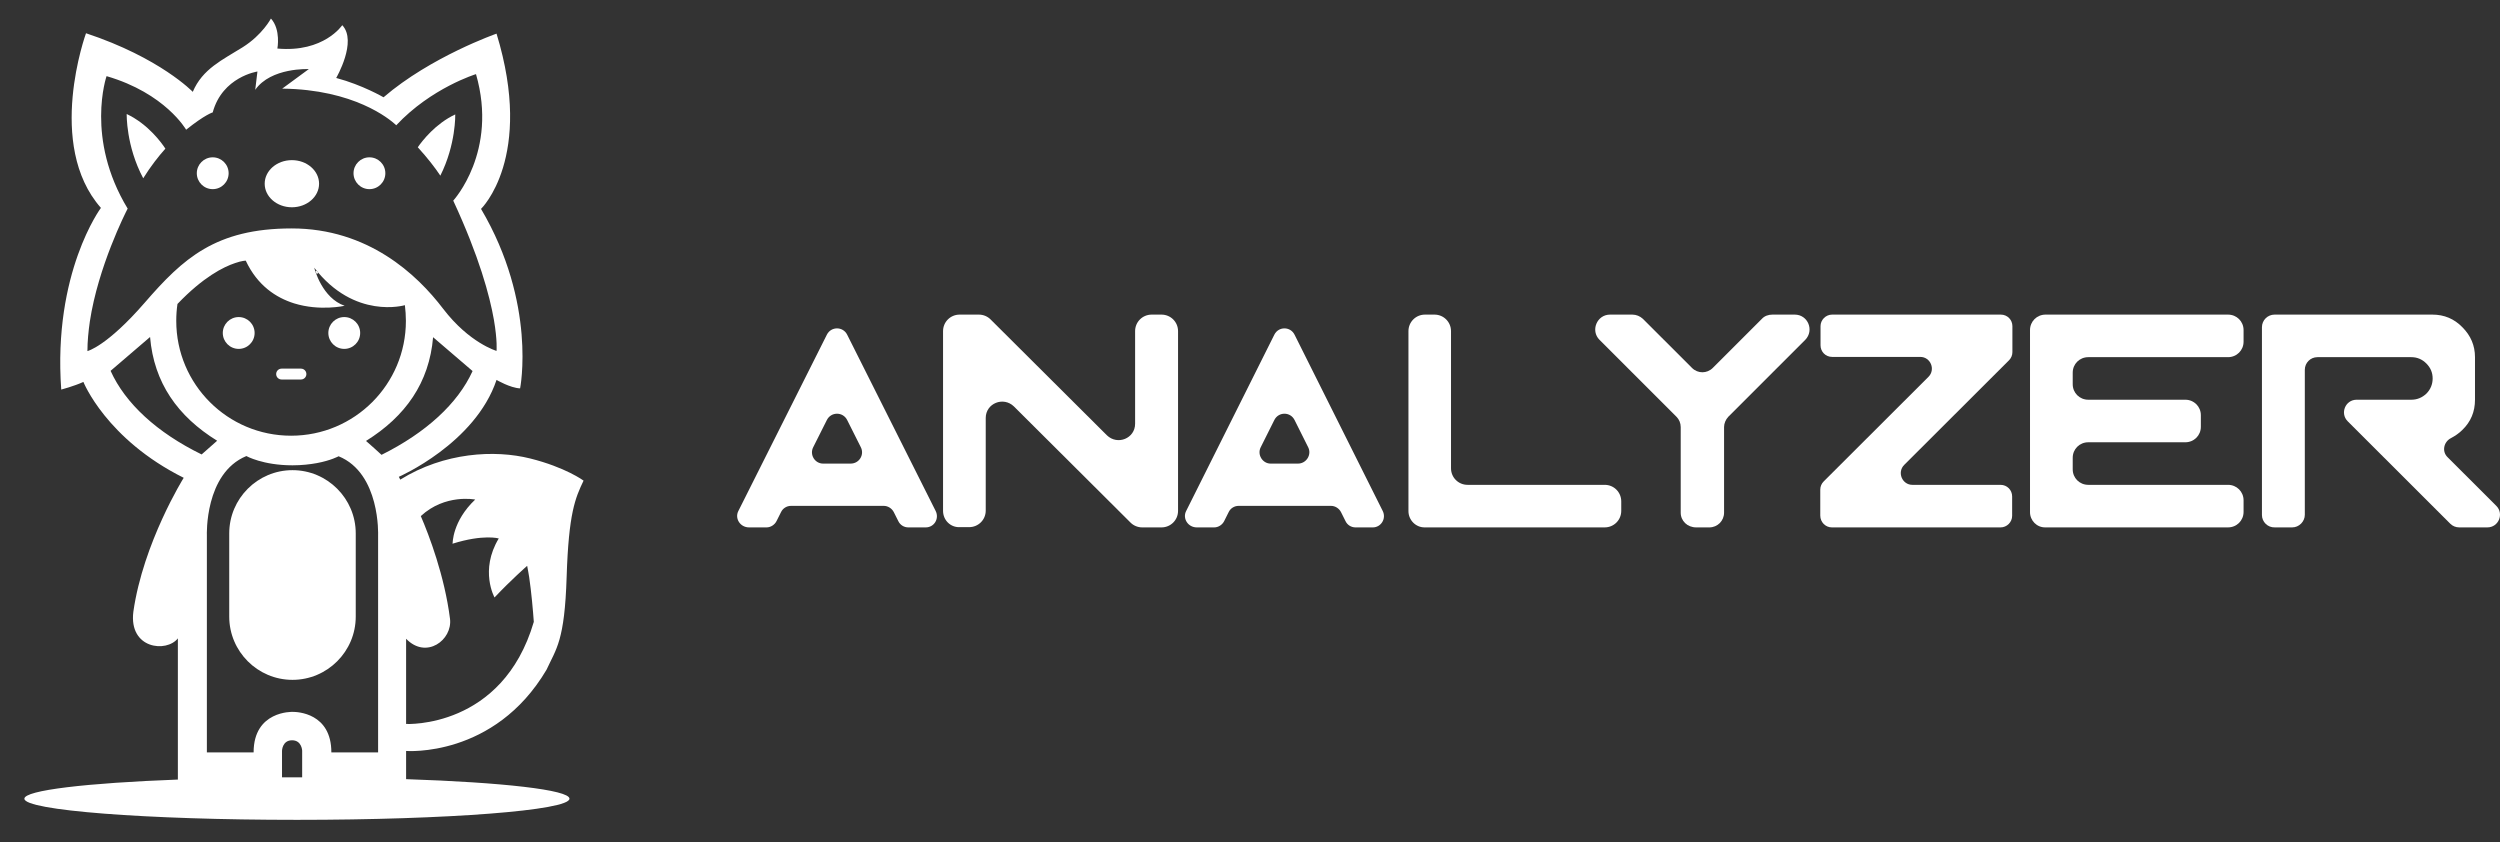 <svg width="3266" height="1100" xmlns="http://www.w3.org/2000/svg" xmlns:xlink="http://www.w3.org/1999/xlink" overflow="hidden"><rect width="100%" height="100%" fill="#333333" stroke="none"/><defs><clipPath id="clip0"><rect x="606" y="557" width="3266" height="1100"/></clipPath><clipPath id="clip1"><rect x="606" y="556" width="800" height="1101"/></clipPath><clipPath id="clip2"><rect x="606" y="556" width="800" height="1101"/></clipPath><clipPath id="clip3"><rect x="606" y="556" width="800" height="1101"/></clipPath></defs><g clip-path="url(#clip0)" transform="translate(-606 -557)"><path d="M1838 1224.4 1838 989.596C1838 977.598 1847.64 968 1859.68 968L1884.81 968C1890.66 968 1896.16 970.399 1899.95 974.17L2052.07 1125.68C2065.84 1139.05 2088.9 1129.8 2088.9 1110.6L2088.9 989.596C2088.9 977.598 2098.54 968 2110.58 968L2123.32 968C2135.36 968 2145 977.598 2145 989.596L2145 1224.4C2145 1236.4 2135.36 1246 2123.32 1246L2098.19 1246C2092.34 1246 2086.84 1243.6 2083.05 1239.83L1930.58 1087.98C1916.82 1074.61 1893.76 1083.86 1893.76 1103.06L1893.76 1224.06C1893.76 1236.06 1884.12 1245.66 1872.07 1245.66L1859.34 1245.66C1847.64 1246 1838 1236.4 1838 1224.4Z" fill="#FFFFFF" fill-rule="evenodd"/><path d="M2446 1224.71 2446 989.622C2446 977.61 2455.61 968 2467.62 968L2479.98 968C2491.99 968 2501.6 977.61 2501.6 989.622L2501.6 1168.77C2501.6 1180.78 2511.21 1190.39 2523.22 1190.39L2702.38 1190.39C2714.39 1190.39 2724 1200 2724 1212.02L2724 1224.37C2724 1236.38 2714.39 1245.99 2702.38 1245.99L2467.62 1245.99C2455.61 1246.34 2446 1236.38 2446 1224.71Z" fill="#FFFFFF" fill-rule="evenodd"/><path d="M2801.68 1226.78 2801.68 1114.89C2801.68 1109.75 2799.62 1104.94 2796.19 1101.51L2695.6 1000.95C2683.59 988.936 2692.17 968 2709.33 968L2738.51 968C2743.66 968 2748.47 970.059 2752.24 973.491L2816.44 1037.67C2823.99 1045.22 2836.01 1045.22 2843.56 1037.67L2907.76 973.491C2911.19 969.716 2916.34 968 2921.49 968L2950.67 968C2967.83 968 2976.41 988.593 2964.4 1000.95L2863.81 1101.51C2860.38 1105.28 2858.32 1110.09 2858.32 1114.89L2858.32 1226.78C2858.32 1237.42 2849.74 1246 2839.1 1246L2821.93 1246C2810.26 1246 2801.68 1237.42 2801.68 1226.78Z" fill="#FFFFFF" fill-rule="evenodd"/><path d="M2984 1230.56 2984 1196.58C2984 1192.46 2985.72 1188.68 2988.47 1185.94L3125.32 1049.34C3134.94 1039.73 3128.07 1023.26 3114.66 1023.26L2999.47 1023.26C2990.88 1023.26 2984.34 1016.39 2984.34 1008.16L2984.34 983.101C2984.34 974.864 2991.22 968 2999.47 968L3219.87 968C3228.47 968 3235 974.864 3235 983.101L3235 1017.08C3235 1021.2 3233.28 1024.97 3230.53 1027.72L3093.68 1164.32C3084.06 1173.93 3090.93 1190.4 3104.34 1190.4L3219.53 1190.4C3228.12 1190.4 3234.66 1197.26 3234.66 1205.5L3234.66 1230.9C3234.66 1239.14 3227.78 1246 3219.53 1246L2999.13 1246C2990.88 1246 2984 1239.14 2984 1230.56Z" fill="#FFFFFF" fill-rule="evenodd"/><path d="M3258 1226.09 3258 988.249C3258 976.923 3266.96 968 3278.32 968L3516.68 968C3528.04 968 3537 976.923 3537 988.249L3537 1003.35C3537 1014.68 3528.04 1023.6 3516.68 1023.6L3334.12 1023.6C3322.76 1023.6 3313.8 1032.52 3313.8 1043.85L3313.8 1058.95C3313.8 1070.27 3322.76 1079.2 3334.12 1079.2L3460.88 1079.2C3472.24 1079.2 3481.2 1088.12 3481.2 1099.45L3481.2 1114.55C3481.2 1125.87 3472.24 1134.79 3460.88 1134.79L3334.12 1134.79C3322.76 1134.79 3313.8 1143.72 3313.8 1155.04L3313.8 1170.14C3313.8 1181.47 3322.76 1190.39 3334.12 1190.39L3516.68 1190.39C3528.04 1190.39 3537 1199.32 3537 1210.64L3537 1225.74C3537 1237.07 3528.04 1245.99 3516.68 1245.99L3278.32 1245.99C3266.96 1246.33 3258 1237.07 3258 1226.09Z" fill="#FFFFFF" fill-rule="evenodd"/><path d="M3561 1229.86 3561 984.473C3561 975.207 3568.56 968 3577.49 968L3783.66 968C3799.12 968 3812.18 973.491 3822.83 984.473 3833.83 995.456 3839.33 1008.5 3839.33 1023.6L3839.33 1079.2C3839.33 1094.98 3833.83 1108.02 3822.83 1118.66 3818.37 1123.12 3813.21 1126.56 3808.06 1129.3 3798.44 1134.11 3795.69 1146.81 3803.59 1154.36L3867.16 1217.85C3877.47 1228.14 3870.25 1245.99 3855.48 1245.99L3818.71 1245.99C3814.24 1245.99 3810.12 1244.27 3807.03 1241.18L3673.02 1107.34C3662.71 1097.04 3669.93 1079.2 3684.7 1079.2L3756.17 1079.2C3763.73 1079.2 3770.26 1076.45 3775.76 1071.3 3781.26 1065.81 3784.01 1058.95 3784.01 1051.4 3784.01 1043.85 3781.26 1037.33 3775.76 1031.83 3770.26 1026.34 3763.73 1023.6 3756.17 1023.6L3633.5 1023.6C3624.23 1023.6 3617.01 1031.15 3617.01 1040.07L3617.01 1229.52C3617.01 1238.44 3609.45 1245.99 3600.52 1245.99L3577.84 1245.99C3568.56 1246.33 3561 1238.78 3561 1229.86Z" fill="#FFFFFF" fill-rule="evenodd"/><path d="M2155.51 1224.73 2270.79 994.232C2276.28 983.256 2291.71 983.256 2297.2 994.232L2412.48 1224.73C2417.29 1234.68 2410.08 1246 2399.44 1246L2376.8 1246C2371.31 1246 2366.17 1242.91 2363.76 1237.77L2357.93 1226.11C2355.53 1221.3 2350.38 1217.87 2344.89 1217.87L2224.13 1217.87C2218.64 1217.87 2213.49 1220.96 2211.09 1226.11L2205.26 1237.77C2202.85 1242.57 2197.71 1246 2192.22 1246L2169.57 1246C2157.91 1246 2150.7 1234.34 2155.51 1224.73ZM2315.04 1141.38 2297.2 1105.71C2291.71 1094.73 2276.28 1094.73 2270.79 1105.71L2252.95 1141.38C2248.14 1150.99 2255.35 1162.65 2265.98 1162.65L2301.66 1162.65C2312.64 1162.65 2319.85 1150.99 2315.04 1141.38Z" fill="#FFFFFF" fill-rule="evenodd"/><path d="M1570.51 1224.73 1686.22 994.232C1691.73 983.256 1707.22 983.256 1712.73 994.232L1828.44 1224.73C1833.26 1234.68 1826.37 1246 1815.35 1246L1792.62 1246C1787.11 1246 1781.95 1242.91 1779.54 1237.77L1773.68 1226.11C1771.27 1221.3 1766.11 1217.87 1760.6 1217.87L1639.38 1217.87C1633.88 1217.87 1628.71 1220.96 1626.3 1226.11L1620.45 1237.77C1618.03 1242.57 1612.87 1246 1607.36 1246L1584.63 1246C1572.92 1246 1565.69 1234.34 1570.51 1224.73ZM1730.64 1141.38 1712.73 1105.71C1707.22 1094.73 1691.73 1094.73 1686.22 1105.71L1668.31 1141.38C1663.49 1150.99 1670.38 1162.65 1681.4 1162.65L1717.21 1162.65C1728.57 1162.65 1735.46 1150.99 1730.64 1141.38Z" fill="#FFFFFF" fill-rule="evenodd"/><g clip-path="url(#clip1)"><g clip-path="url(#clip2)"><g clip-path="url(#clip3)"><path d="M1136.53 1574.89 1136.53 1538.05C1136.53 1538.05 1251.79 1547.26 1319.95 1432 1332.84 1404.11 1343.63 1394.37 1346.26 1310.68 1348.89 1227 1357.58 1207.53 1368.37 1184.89 1368.37 1184.89 1344.95 1167.53 1298.63 1155.95 1252.32 1144.37 1186.53 1147.79 1128.89 1183.58L1127.05 1179.89C1127.05 1179.89 1226.79 1136.47 1254.68 1053.32 1254.68 1053.32 1272.58 1063.84 1285.47 1064.37 1285.47 1064.37 1307.58 953.842 1234.42 829.895 1234.42 829.895 1304.16 762.789 1254.68 600.947 1254.68 600.947 1168.89 630.947 1107.05 684.105 1107.05 684.105 1079.68 668.052 1045.21 658.842 1045.21 658.842 1073.11 610.947 1053.11 589.895 1053.11 589.895 1029.16 625.947 968.368 620.421 968.368 620.421 973.105 595.684 959.947 581.21 959.947 581.21 948.895 602.526 922.842 618.842 896.79 635.158 870.474 647 857.842 677 857.842 677 815.211 632.526 718.368 600.421 718.368 600.421 665.211 746.21 737.842 828.579 737.842 828.579 674.947 913.052 686 1065.95 686 1065.95 702.842 1061.47 714.947 1055.95 714.947 1055.95 744.684 1130.68 846 1181.21 846 1181.21 793.105 1265.95 780.211 1356.21 774.158 1404.89 823.632 1409.89 838.368 1390.95L838.368 1575.42C719.684 1579.89 637.842 1589.37 637.842 1600.42 637.842 1615.68 797.316 1628.05 993.895 1628.05 1190.47 1628.05 1349.95 1615.68 1349.95 1600.42 1349.95 1588.84 1262.05 1579.11 1136.53 1574.89ZM1136.53 1391.47C1162.84 1418.84 1197.32 1393.05 1193.89 1365.42 1186.79 1309.37 1166.53 1256.21 1155.74 1231.21 1187.58 1201.74 1226.79 1209.63 1226.79 1209.63 1196.79 1238.05 1197.32 1267 1197.32 1267L1197.05 1267 1197.32 1267.79 1197.32 1267.26C1237.58 1254.63 1257.58 1260.42 1257.58 1260.42 1232.32 1302.26 1252.05 1337.53 1252.05 1337.53 1273.89 1314.37 1294.68 1296.21 1294.68 1296.21 1295.47 1300.68 1296.53 1305.68 1297.32 1310.95 1300.21 1330.68 1302.32 1354.63 1303.37 1369.37 1262.32 1509.37 1136.53 1502.79 1136.53 1502.79L1136.53 1391.47ZM723.368 977C734.158 905.684 769.947 834.895 772.579 829.895L772.842 829.631C717.053 737.789 745.211 656.474 745.211 656.474 822.053 678.842 849.158 726.474 849.158 726.474 874.158 706.474 883.895 703.842 883.895 703.842 896.526 657.263 942.316 650.421 942.316 650.421L939.421 674.368C959.947 644.895 1009.42 647.263 1009.42 647.263 1005.74 649.895 974.684 672.789 974.684 672.789 1068.63 673.842 1114.68 712.526 1122.58 719.631 1122.84 719.895 1123.37 720.421 1123.63 720.684 1169.42 671.737 1227.84 653.842 1227.84 653.842 1257.05 755.158 1198.11 819.105 1198.11 819.105 1232.05 892.263 1245.74 943.316 1251.26 974.895 1256 1002.53 1254.68 1015.42 1254.68 1015.42 1254.68 1015.42 1219.16 1005.16 1184.95 960.421 1150.74 915.421 1086.79 855.421 987.053 855.421 887.579 855.421 844.947 894.895 795.211 952.263 745.474 1009.63 720.211 1015.68 720.211 1015.68 720.211 1003.05 721.526 989.895 723.368 977ZM1016.53 906.737C1069.16 975.158 1134.95 955.684 1134.95 955.684 1135.74 962.526 1136.26 969.105 1136.26 976.21 1136.26 1059.11 1069.16 1126.21 986.263 1126.21 903.368 1126.21 836.263 1059.11 836.263 976.21 836.263 968.579 836.789 961.21 837.842 954.105 871.526 918.842 898.105 905.684 913.105 900.684 922.053 897.526 927.053 897.526 927.053 897.526 942.316 930.158 966.79 945.947 990.211 953.316 1024.16 963.842 1056.26 956.474 1056.26 956.474 1027.05 946.474 1017.05 909.105 1016.53 906.737ZM750.474 1041.47C767.579 1026.74 784.684 1012.26 802.053 997.263 807.053 1057 838.105 1100.95 889.684 1132.79 882.053 1139.63 875.737 1145.16 869.421 1150.68 811.263 1122.26 769.684 1084.11 750.474 1041.47ZM1000.47 1572.53C998.368 1572.53 996 1572.53 993.895 1572.53 987.316 1572.53 981 1572.53 974.421 1572.53L974.421 1537.79C974.421 1537.79 974.684 1524.11 987.579 1524.11 1000.21 1524.11 1000.74 1537.53 1000.74 1537.53L1000.74 1572.53ZM1099.95 1256.21 1099.95 1539.89 1038.89 1539.89C1038.89 1488.32 994.158 1487 988.632 1487L988.105 1487C987.842 1487 937.316 1485.42 937.316 1539.89L876.263 1539.89 876.263 1256.21C876.263 1256.21 873.105 1175.42 927.842 1152.79 927.842 1152.79 949.421 1164.89 988.105 1164.89 1000.47 1164.89 1011.26 1163.58 1019.95 1162 1038.37 1158.58 1048.37 1153.05 1048.37 1153.05 1103.11 1175.42 1099.95 1256.21 1099.95 1256.21ZM1084.16 1133.05C1135.74 1100.95 1166.79 1057 1171.79 997.526 1189.16 1012.26 1206.26 1027 1223.37 1041.74 1204.16 1084.11 1162.58 1122.26 1104.42 1151.21 1098.11 1145.42 1091.79 1139.63 1084.16 1133.05Z" fill="#FFFFFF"/><path d="M988.105 1171.21C942.579 1171.21 905.474 1208.32 905.474 1253.84L905.474 1362.53C905.474 1408.05 942.579 1445.16 988.105 1445.16 1033.63 1445.16 1070.74 1408.05 1070.74 1362.53L1070.74 1253.84C1070.74 1208.32 1033.63 1171.21 988.105 1171.21Z" fill="#FFFFFF"/><path d="M1018.11 911.474 1019.95 915.158C1020.47 914.631 1021 914.105 1021.79 913.316 1021 912.526 1020.21 911.474 1019.42 910.684 1018.89 910.947 1018.37 911.21 1018.11 911.474Z" fill="#FFFFFF"/><path d="M938.632 992C938.632 1003.48 929.324 1012.79 917.842 1012.79 906.36 1012.79 897.053 1003.48 897.053 992 897.053 980.518 906.36 971.21 917.842 971.21 929.324 971.21 938.632 980.518 938.632 992Z" fill="#FFFFFF"/><path d="M1076.53 992C1076.53 1003.48 1067.22 1012.79 1055.74 1012.79 1044.26 1012.79 1034.95 1003.48 1034.95 992 1034.95 980.518 1044.26 971.21 1055.74 971.21 1067.22 971.21 1076.53 980.518 1076.53 992Z" fill="#FFFFFF"/><path d="M999.158 1038.58 973.895 1038.58C969.947 1038.58 966.79 1041.74 966.79 1045.68 966.79 1049.63 969.947 1052.79 973.895 1052.79L999.158 1052.79C1003.11 1052.79 1006.26 1049.63 1006.26 1045.68 1006.26 1041.74 1003.11 1038.58 999.158 1038.58Z" fill="#FFFFFF"/><path d="M904.684 783.316C904.684 794.797 895.376 804.105 883.895 804.105 872.413 804.105 863.105 794.797 863.105 783.316 863.105 771.834 872.413 762.526 883.895 762.526 895.376 762.526 904.684 771.834 904.684 783.316Z" fill="#FFFFFF"/><path d="M1109.42 783.316C1109.42 794.797 1100.11 804.105 1088.63 804.105 1077.15 804.105 1067.84 794.797 1067.84 783.316 1067.84 771.834 1077.15 762.526 1088.63 762.526 1100.11 762.526 1109.42 771.834 1109.42 783.316Z" fill="#FFFFFF"/><path d="M1022.84 797C1022.84 814.004 1006.94 827.789 987.316 827.789 967.695 827.789 951.789 814.004 951.789 797 951.789 779.995 967.695 766.21 987.316 766.21 1006.94 766.21 1022.84 779.995 1022.84 797Z" fill="#FFFFFF"/><path d="M1200.74 706.474C1174.95 718.579 1157.84 740.684 1151.79 749.368 1164.95 763.842 1174.42 776.21 1181.26 786.474 1201.79 745.684 1200.74 706.474 1200.74 706.474Z" fill="#FFFFFF"/><path d="M822.053 751.21C817.842 744.631 799.947 719.368 771.526 705.947 771.526 705.947 770.474 747.526 793.105 789.895 803.105 773.842 813.105 761.21 822.053 751.21Z" fill="#FFFFFF"/></g></g></g></g></svg>